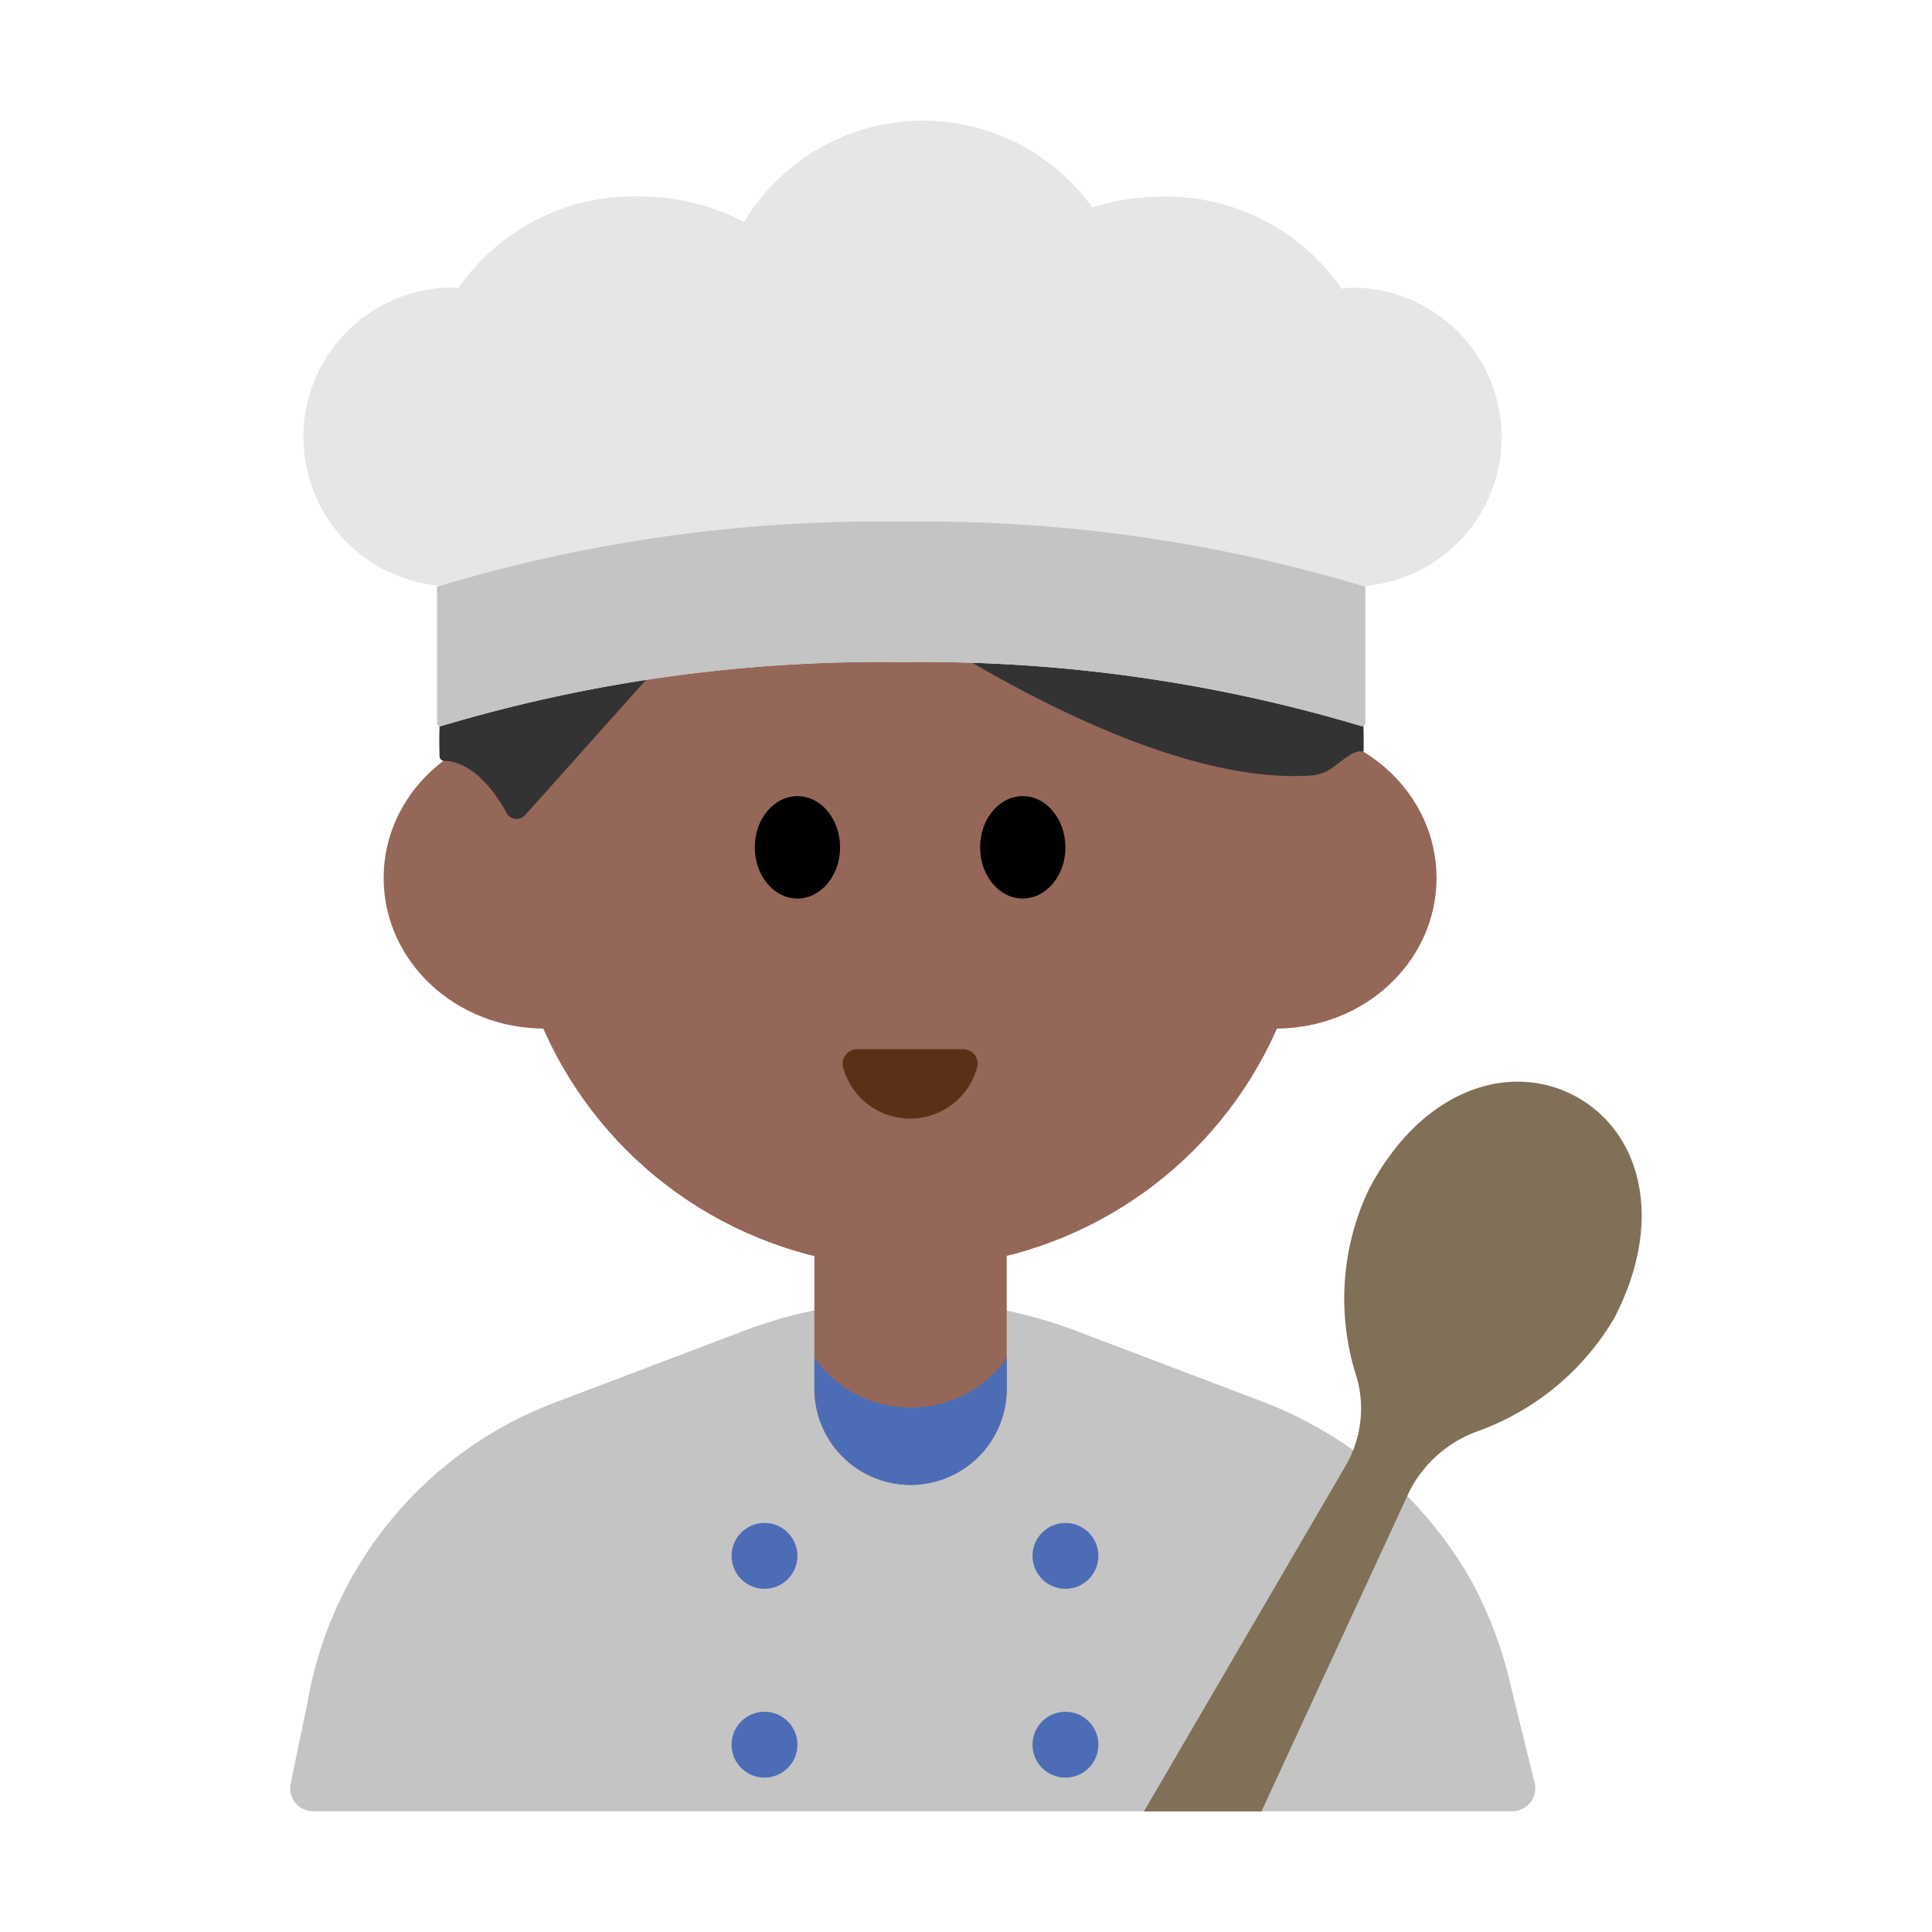 <svg id="Layer_1" data-name="Layer 1" xmlns="http://www.w3.org/2000/svg" viewBox="0 0 40 40"><defs><style>.cls-1{fill:#c4c4c4;}.cls-2{fill:#956759;}.cls-3{fill:#333;}.cls-4{fill:#5c2f17;}.cls-5{fill:#4c6db5;}.cls-6{fill:#e6e6e6;}.cls-7{fill:#807057;}.cls-8{fill:none;}</style></defs><path class="cls-1" d="M26.123,29.013,22.3,27.562a9.738,9.738,0,0,0-6.923,0l-3.819,1.451a8.1,8.1,0,0,0-5.187,6.209l-.353,1.706a.475.475,0,0,0,.466.572H31.31a.476.476,0,0,0,.462-.59l-.488-1.984a8.579,8.579,0,0,0-.836-2.224A8.442,8.442,0,0,0,26.123,29.013Z"/><circle class="cls-2" cx="18.843" cy="17.945" r="8.302"/><ellipse class="cls-2" cx="11.266" cy="18.178" rx="3.323" ry="3.117"/><ellipse class="cls-2" cx="26.419" cy="18.178" rx="3.323" ry="3.117"/><path class="cls-3" d="M28.231,15.564a9.572,9.572,0,0,0-18.984-1.95,10.011,10.011,0,0,0-.147,2.04.1.1,0,0,0,.1.1c.212,0,.755.111,1.285,1.072a.236.236,0,0,0,.384.054l5.248-5.872s6.648,5.339,11.036,5.048a1.034,1.034,0,0,0,.318-.087C27.761,15.8,28.006,15.5,28.231,15.564Z"/><ellipse cx="16.51" cy="17.543" rx="0.883" ry="1.06"/><ellipse cx="21.175" cy="17.543" rx="0.883" ry="1.06"/><path class="cls-4" d="M19.942,21.723a.3.3,0,0,1,.287.382,1.438,1.438,0,0,1-2.772,0,.3.3,0,0,1,.287-.382Z"/><path class="cls-2" d="M16.862,24.973h3.981a0,0,0,0,1,0,0v3.779a1.991,1.991,0,0,1-1.991,1.991h0a1.991,1.991,0,0,1-1.991-1.991V24.973a0,0,0,0,1,0,0Z"/><path class="cls-5" d="M18.853,29.144a2.44,2.44,0,0,1-1.991-1.032v.64a1.991,1.991,0,1,0,3.982,0v-.639A2.442,2.442,0,0,1,18.853,29.144Z"/><circle class="cls-5" cx="15.828" cy="32.213" r="0.682"/><circle class="cls-5" cx="22.059" cy="32.213" r="0.682"/><circle class="cls-5" cx="15.828" cy="36.122" r="0.682"/><circle class="cls-5" cx="22.059" cy="36.122" r="0.682"/><path class="cls-6" d="M31.09,9.056a3.1,3.1,0,0,0-3.1-3.1c-.073,0-.141.016-.213.021a4.427,4.427,0,0,0-3.74-1.907,4.877,4.877,0,0,0-1.423.224,4.319,4.319,0,0,0-7.208.3,4.785,4.785,0,0,0-2.183-.529,4.431,4.431,0,0,0-3.734,1.9c-.036,0-.07-.011-.106-.011a3.093,3.093,0,0,0-.332,6.169v2.841a.067.067,0,0,0,.089.066,31.758,31.758,0,0,1,9.519-1.322,31.765,31.765,0,0,1,9.52,1.322.068.068,0,0,0,.089-.066V12.13A3.092,3.092,0,0,0,31.09,9.056Z"/><path class="cls-1" d="M9.05,14.965a.067.067,0,0,0,.089.066,31.758,31.758,0,0,1,9.519-1.322,31.765,31.765,0,0,1,9.52,1.322.068.068,0,0,0,.089-.066V12.148A31.625,31.625,0,0,0,18.658,10.8,31.623,31.623,0,0,0,9.05,12.148Z"/><path class="cls-7" d="M32.586,22.68c-1.355-.706-3.168-.12-4.252,1.959a5.275,5.275,0,0,0-.244,3.88,2.351,2.351,0,0,1-.228,1.823l-.269.462-3.909,6.7h2.433L28.9,31.483l.283-.612a2.563,2.563,0,0,1,1.394-1.233,5.4,5.4,0,0,0,2.844-2.346C34.5,25.212,33.942,23.386,32.586,22.68Z"/><rect class="cls-8" width="40" height="40"/></svg>